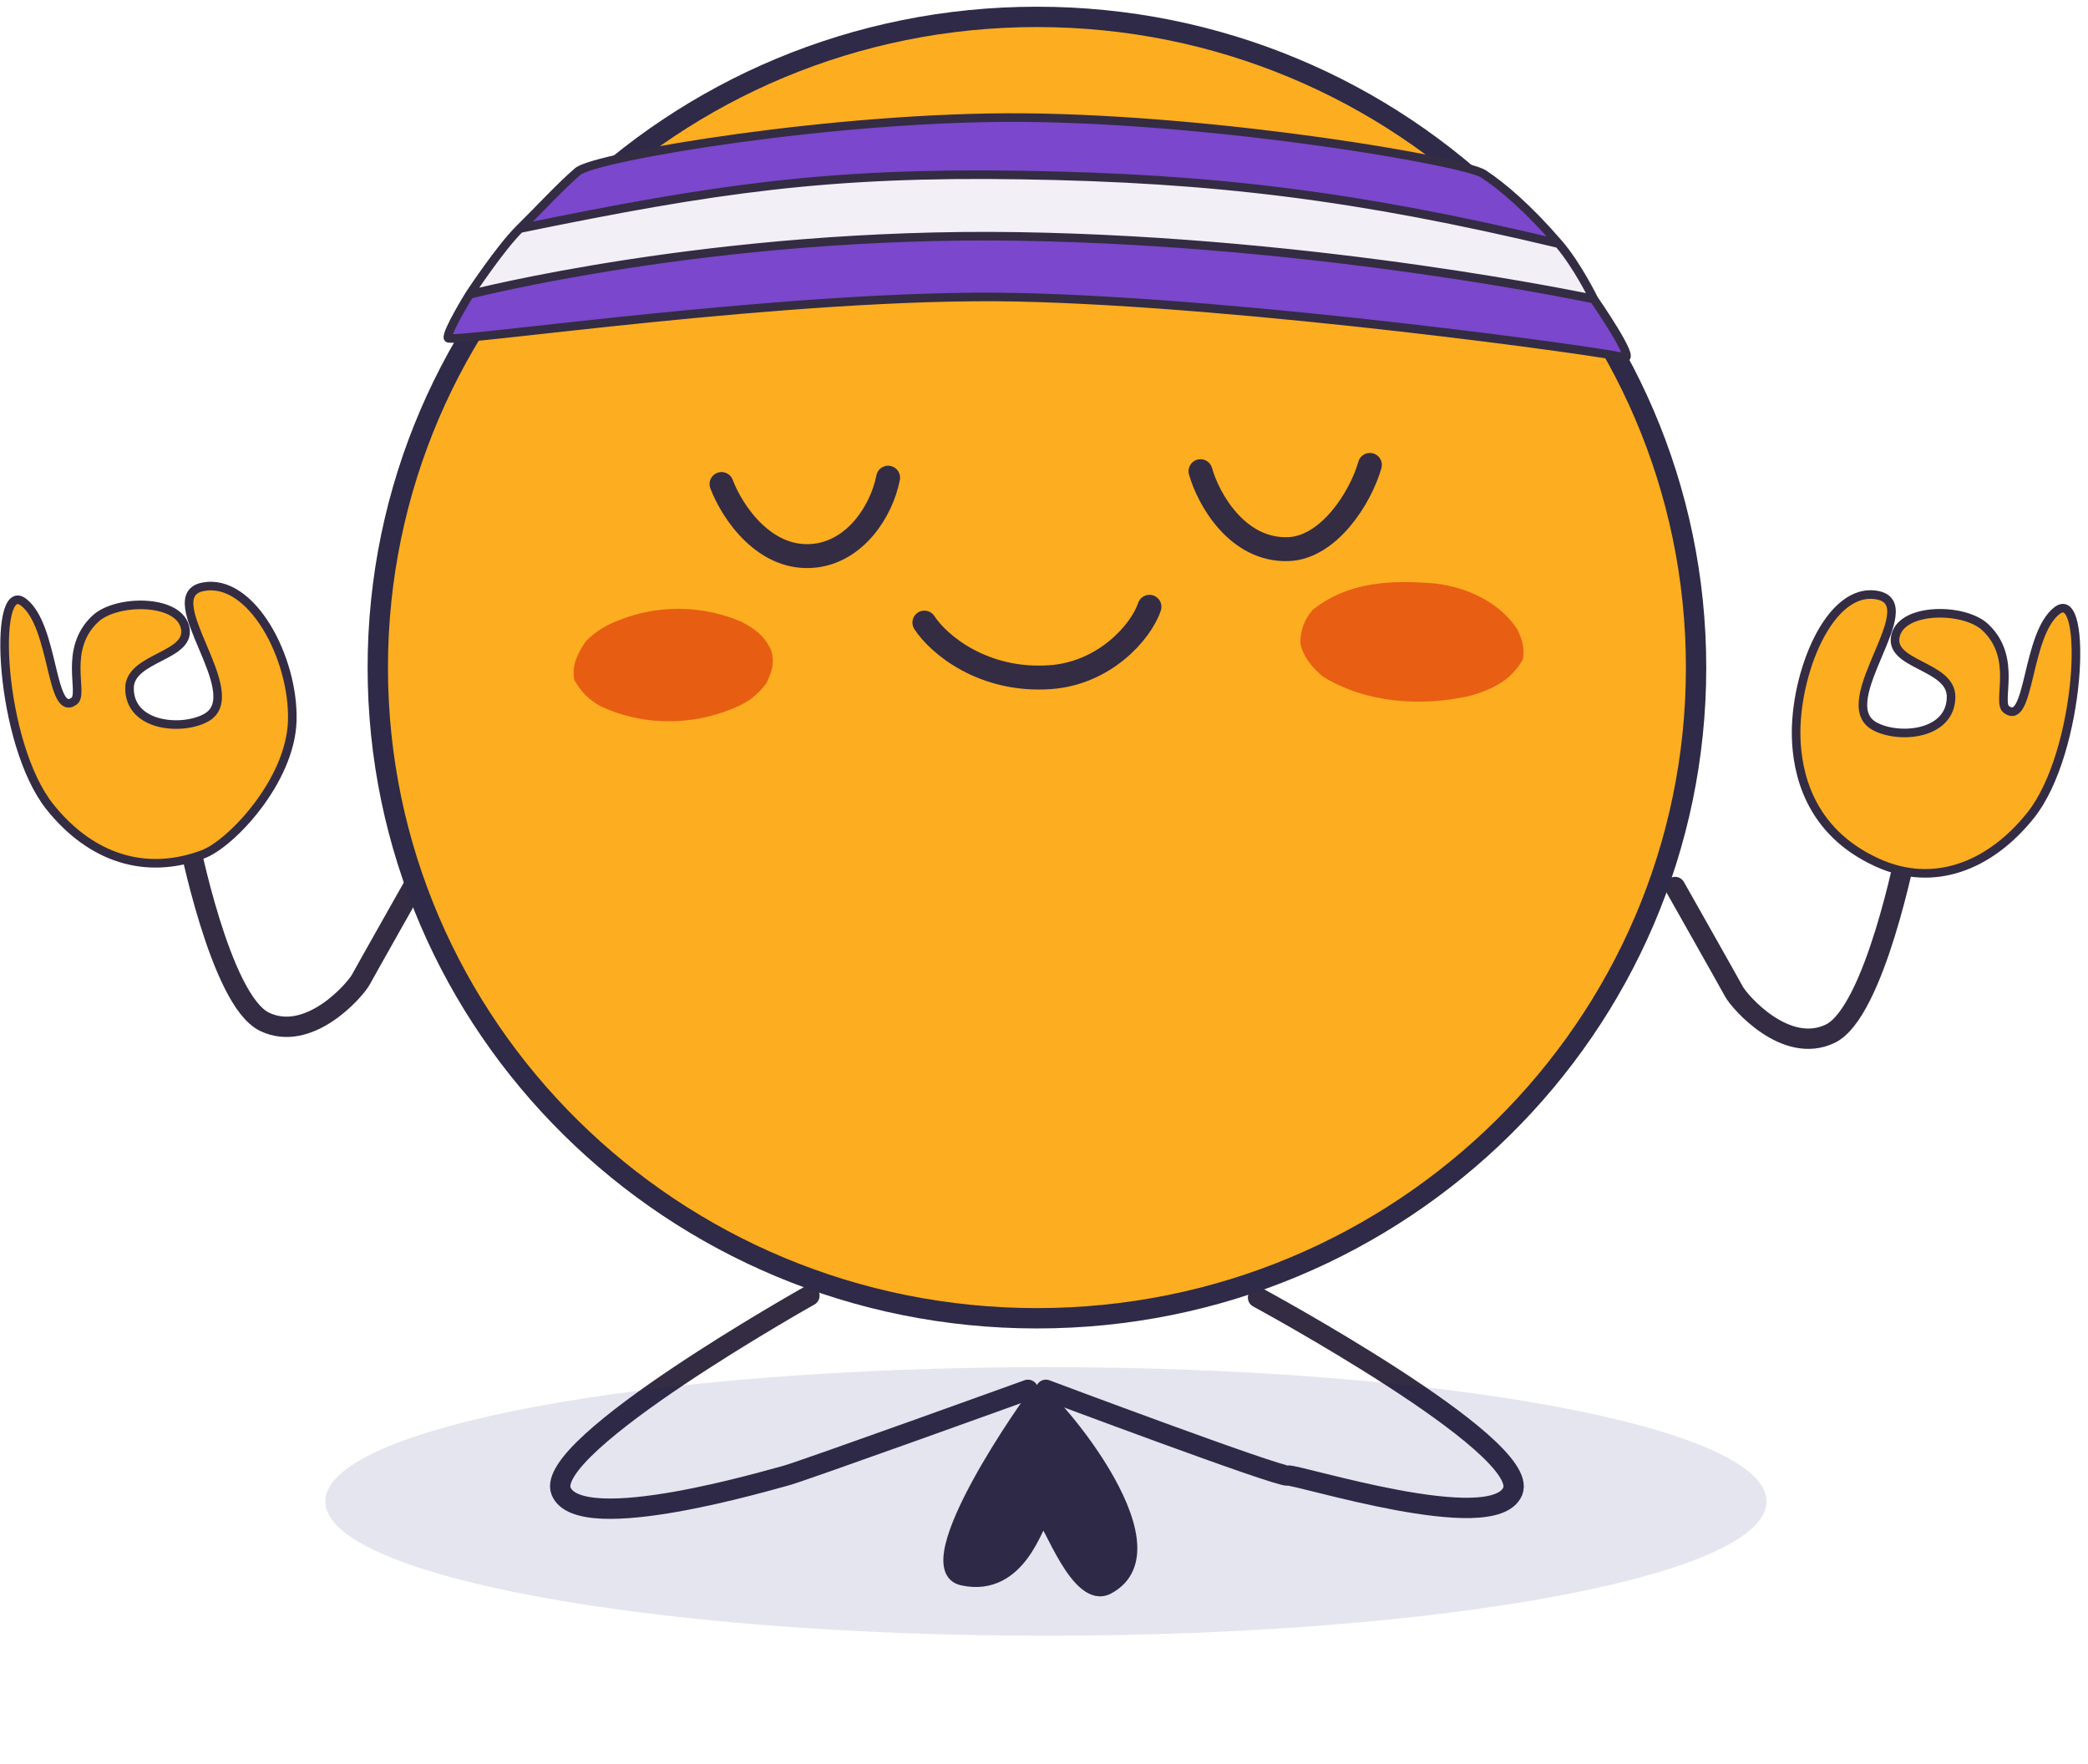 <svg width="277" height="234" viewBox="0 0 277 234" fill="none" xmlns="http://www.w3.org/2000/svg">
<path d="M166.896 172.132C166.896 172.132 203.186 191.777 200.681 197.831C198.175 203.885 172.096 195.551 170.828 195.744C169.56 195.936 138.753 184.372 138.753 184.372" stroke="#332C43" stroke-width="2.698" stroke-linecap="round"/>
<path d="M252.93 112.594C252.93 112.594 248.713 134.277 242.812 137.125C236.911 139.972 230.781 132.923 230.025 131.528C229.27 130.134 222.219 117.668 222.219 117.668" stroke="#332C43" stroke-width="2.698" stroke-linecap="round"/>
<path d="M24.968 111.013C24.968 111.013 29.185 132.696 35.086 135.544C40.986 138.391 47.117 131.342 47.872 129.947C48.628 128.553 55.678 116.087 55.678 116.087" stroke="#332C43" stroke-width="2.698" stroke-linecap="round"/>
<path d="M107.379 171.881C107.379 171.881 71.938 191.777 74.444 197.831C76.95 203.885 102.521 196.182 104.297 195.743C106.072 195.305 136.372 184.372 136.372 184.372" stroke="#332C43" stroke-width="2.698" stroke-linecap="round"/>
<path d="M137.562 2.24C185.873 2.24 225.007 40.903 225.007 88.56C225.007 136.218 185.873 174.881 137.562 174.881C89.252 174.881 50.118 136.218 50.118 88.56C50.118 40.903 89.252 2.24 137.562 2.24Z" fill="#FCAD20" stroke="#2E2A47" stroke-width="2.698"/>
<path d="M159.26 62.507C160.343 66.323 164.219 73.094 170.928 72.845C176.241 72.648 180.472 66.108 181.734 61.673" stroke="#332C43" stroke-width="3.172" stroke-linecap="round"/>
<path d="M122.63 82.592C124.498 85.473 130.42 90.457 139.335 89.831C146.394 89.335 151.305 84.005 152.493 80.495" stroke="#332C43" stroke-width="3.172" stroke-linecap="round"/>
<path d="M95.718 64.21C97.115 67.922 101.511 74.514 108.176 73.707C113.453 73.067 116.932 67.893 117.821 63.369" stroke="#332C43" stroke-width="3.172" stroke-linecap="round"/>
<path d="M201.287 83.492C201.962 84.882 202.277 85.968 202.022 87.504C200.458 90.247 197.929 91.488 194.976 92.32C188.568 93.756 181.175 93.288 175.485 89.742C174.128 88.6 172.898 87.165 172.521 85.391C172.452 83.749 173.061 82.112 174.158 80.894C178.881 77.131 184.629 76.935 190.346 77.402C194.555 77.884 198.914 79.849 201.287 83.492Z" fill="#E85E13"/>
<path d="M82.36 82.184C82.611 82.093 82.862 82.001 83.12 81.906C88.075 80.206 93.557 80.41 98.375 82.492C100.144 83.407 101.491 84.42 102.304 86.276C102.798 87.902 102.4 89.101 101.687 90.608C100.304 92.503 98.711 93.475 96.549 94.251C96.309 94.337 96.069 94.424 95.822 94.513C90.63 96.291 84.757 96.056 79.766 93.733C78.097 92.822 77.105 91.815 76.18 90.174C75.824 88.236 76.65 86.645 77.717 85.068C79.148 83.659 80.481 82.87 82.36 82.184Z" fill="#E75E12"/>
<path d="M137.644 184.579C136.933 185.216 120.82 208.013 127.691 209.488C135.396 211.142 137.595 201.811 138.338 201.532C139.081 201.253 142.868 212.87 147.016 210.641C157.222 205.156 138.355 183.942 137.644 184.579Z" fill="#332C43" stroke="#332C43" stroke-width="1.686" stroke-linecap="round"/>
<path d="M59.427 44.84C59.646 45.647 105.367 38.807 134.924 39.431C165.301 40.073 213.593 46.766 215.426 47.416C217.259 48.066 211.446 39.681 211.446 39.681C211.446 39.681 175.52 32.001 135.051 31.365C94.581 30.729 62.287 39.065 62.287 39.065C62.287 39.065 59.208 44.034 59.427 44.84Z" fill="#7B47CC"/>
<path d="M135.485 23.22C110.041 22.82 94.995 24.964 68.961 30.326C66.321 32.925 62.287 39.065 62.287 39.065C62.287 39.065 94.581 30.729 135.051 31.365C175.52 32.001 211.446 39.681 211.446 39.681C211.446 39.681 209.259 35.196 206.784 32.324C180.004 25.925 160.929 23.619 135.485 23.22Z" fill="#F2EFF6"/>
<path d="M196.818 23.078C194.281 21.402 162.321 15.862 136.056 15.604C110.946 15.358 78.943 20.789 76.653 22.748C74.363 24.707 71.6 27.728 68.961 30.326C94.995 24.964 110.041 22.82 135.485 23.22C160.929 23.619 180.004 25.925 206.784 32.324C202.78 27.677 199.354 24.753 196.818 23.078Z" fill="#7B47CC"/>
<path d="M68.961 30.326C71.6 27.728 74.363 24.707 76.653 22.748C78.943 20.789 110.946 15.358 136.056 15.604C162.321 15.862 194.281 21.402 196.818 23.078C199.354 24.753 202.78 27.677 206.784 32.324M68.961 30.326C94.995 24.964 110.041 22.82 135.485 23.22C160.929 23.619 180.004 25.925 206.784 32.324M68.961 30.326C66.321 32.925 62.287 39.065 62.287 39.065M206.784 32.324C209.259 35.196 211.446 39.681 211.446 39.681M211.446 39.681C211.446 39.681 217.259 48.066 215.426 47.416C213.593 46.766 165.301 40.073 134.924 39.431C105.367 38.807 59.646 45.647 59.427 44.84C59.208 44.034 62.287 39.065 62.287 39.065M211.446 39.681C211.446 39.681 175.52 32.001 135.051 31.365C94.581 30.729 62.287 39.065 62.287 39.065" stroke="#332C43" stroke-width="1.139" stroke-linecap="round"/>
<path d="M6.658 107.085C-0.106 98.667 -1.053 76.722 3.104 79.871C7.261 83.019 6.658 95.394 9.851 92.993C11.173 91.999 8.292 86.182 12.639 82.095C15.386 79.511 23.452 79.448 24.51 83.068C25.698 87.132 17.18 87.073 17.18 91.307C17.18 96.431 24.198 96.976 27.364 95.199C33.005 92.033 20.59 79.063 26.942 77.842C33.34 76.613 39.003 87.263 38.774 95.59C38.555 103.591 30.645 111.936 26.942 113.325C19.282 116.198 12.065 113.814 6.658 107.085Z" fill="#FCAD20" stroke="#332C43" stroke-width="1.139" stroke-linecap="round"/>
<path d="M269.357 108.2C276.121 99.782 277.068 77.838 272.911 80.986C268.754 84.135 269.357 96.509 266.165 94.109C264.842 93.115 267.723 87.297 263.376 83.211C260.629 80.627 252.563 80.563 251.505 84.184C250.318 88.248 258.835 88.188 258.835 92.422C258.835 97.547 251.817 98.091 248.651 96.314C243.01 93.148 255.426 80.178 249.073 78.958C242.675 77.728 238.055 89.474 238.283 97.801C238.405 102.227 239.823 110.248 249.073 114.44C256.525 117.817 263.95 114.929 269.357 108.2Z" fill="#FCAD20" stroke="#332C43" stroke-width="1.139" stroke-linecap="round"/>
<path d="M138.754 216.991C191.553 216.991 234.356 209.016 234.356 199.178C234.356 189.34 191.553 181.365 138.754 181.365C85.955 181.365 43.153 189.34 43.153 199.178C43.153 209.016 85.955 216.991 138.754 216.991Z" fill="#0A1A6C" fill-opacity="0.11"/>
</svg>
